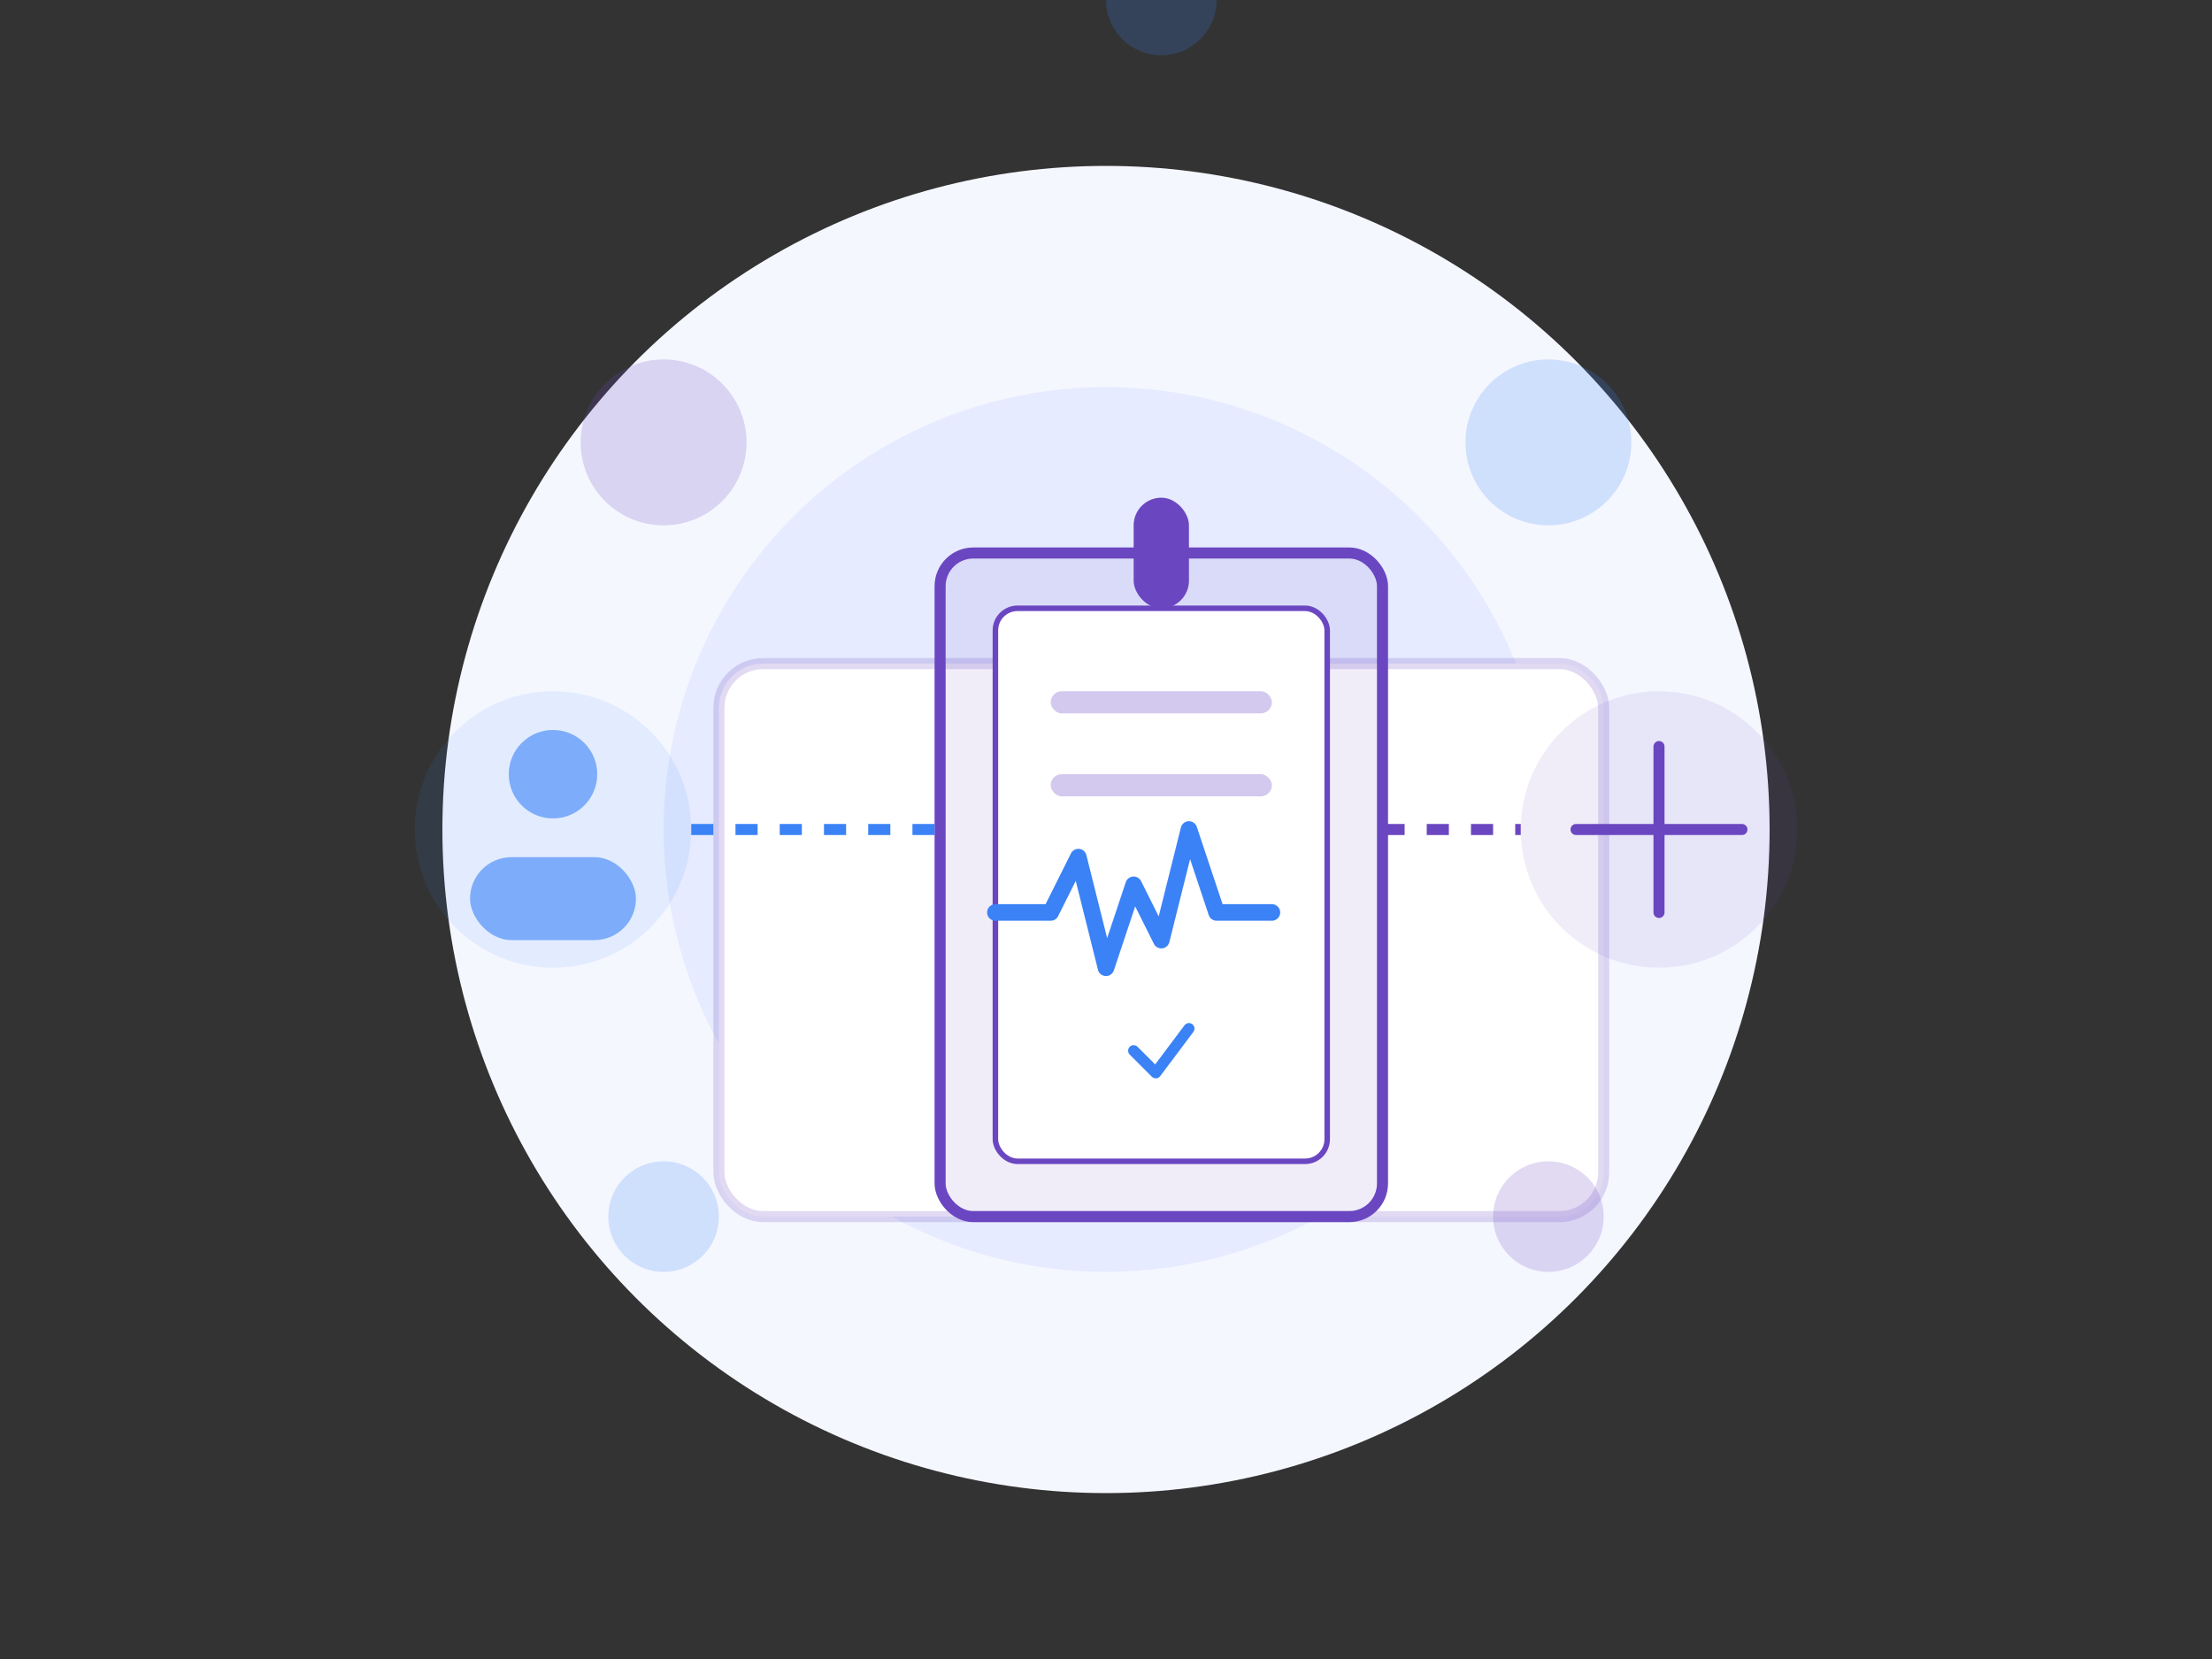 <svg width="400" height="300" viewBox="0 0 400 300" fill="none" xmlns="http://www.w3.org/2000/svg">
    <rect x="0" y="0" width="400" height="300" fill="#333333" stroke="none"/>
    <!-- Background elements -->
    <circle cx="200" cy="150" r="120" fill="#F5F7FF" />
    <circle cx="200" cy="150" r="80" fill="#E6EBFF" />

    <!-- Chart/healthcare data visualization -->
    <rect x="130" y="120" width="160" height="100" rx="8" fill="white" stroke="#6B46C1"
        stroke-opacity="0.2" stroke-width="2" />

    <!-- Medical clipboard -->
    <rect x="170" y="100" width="80" height="120" rx="6" fill="#6B46C1" fill-opacity="0.1"
        stroke="#6B46C1" stroke-width="2" />
    <rect x="180" y="110" width="60" height="100" rx="4" fill="white" stroke="#6B46C1"
        stroke-width="1" />

    <!-- Clipboard top detail -->
    <rect x="205" y="90" width="10" height="20" rx="5" fill="#6B46C1" />

    <!-- Form lines -->
    <rect x="190" y="125" width="40" height="4" rx="2" fill="#6B46C1" fill-opacity="0.3" />
    <rect x="190" y="140" width="40" height="4" rx="2" fill="#6B46C1" fill-opacity="0.3" />

    <!-- Heartbeat/pulse line -->
    <path d="M180 165H190L195 155L200 175L205 160L210 170L215 150L220 165H230" stroke="#3B82F6"
        stroke-width="3" stroke-linecap="round" stroke-linejoin="round" />

    <!-- Checkmark -->
    <circle cx="210" y="190" r="10" fill="#3B82F6" fill-opacity="0.2" />
    <path d="M205 190L209 194L215 186" stroke="#3B82F6" stroke-width="2" stroke-linecap="round"
        stroke-linejoin="round" />

    <!-- Decorative elements -->
    <circle cx="120" cy="80" r="15" fill="#6B46C1" fill-opacity="0.2" />
    <circle cx="280" cy="80" r="15" fill="#3B82F6" fill-opacity="0.2" />
    <circle cx="120" cy="220" r="10" fill="#3B82F6" fill-opacity="0.2" />
    <circle cx="280" cy="220" r="10" fill="#6B46C1" fill-opacity="0.2" />

    <!-- Patient profile elements -->
    <circle cx="100" cy="150" r="25" fill="#3B82F6" fill-opacity="0.1" />
    <circle cx="100" cy="140" r="8" fill="#3B82F6" fill-opacity="0.6" />
    <rect x="85" y="155" width="30" height="15" rx="7.5" fill="#3B82F6" fill-opacity="0.6" />

    <!-- Doctor profile elements -->
    <circle cx="300" cy="150" r="25" fill="#6B46C1" fill-opacity="0.1" />
    <path d="M300 135V165M285 150H315" stroke="#6B46C1" stroke-width="2" stroke-linecap="round"
        stroke-linejoin="round" />

    <!-- Connection between patient and healthcare system -->
    <path d="M125 150H170" stroke="#3B82F6" stroke-width="2" stroke-dasharray="4 4" />
    <path d="M250 150H275" stroke="#6B46C1" stroke-width="2" stroke-dasharray="4 4" />
</svg>